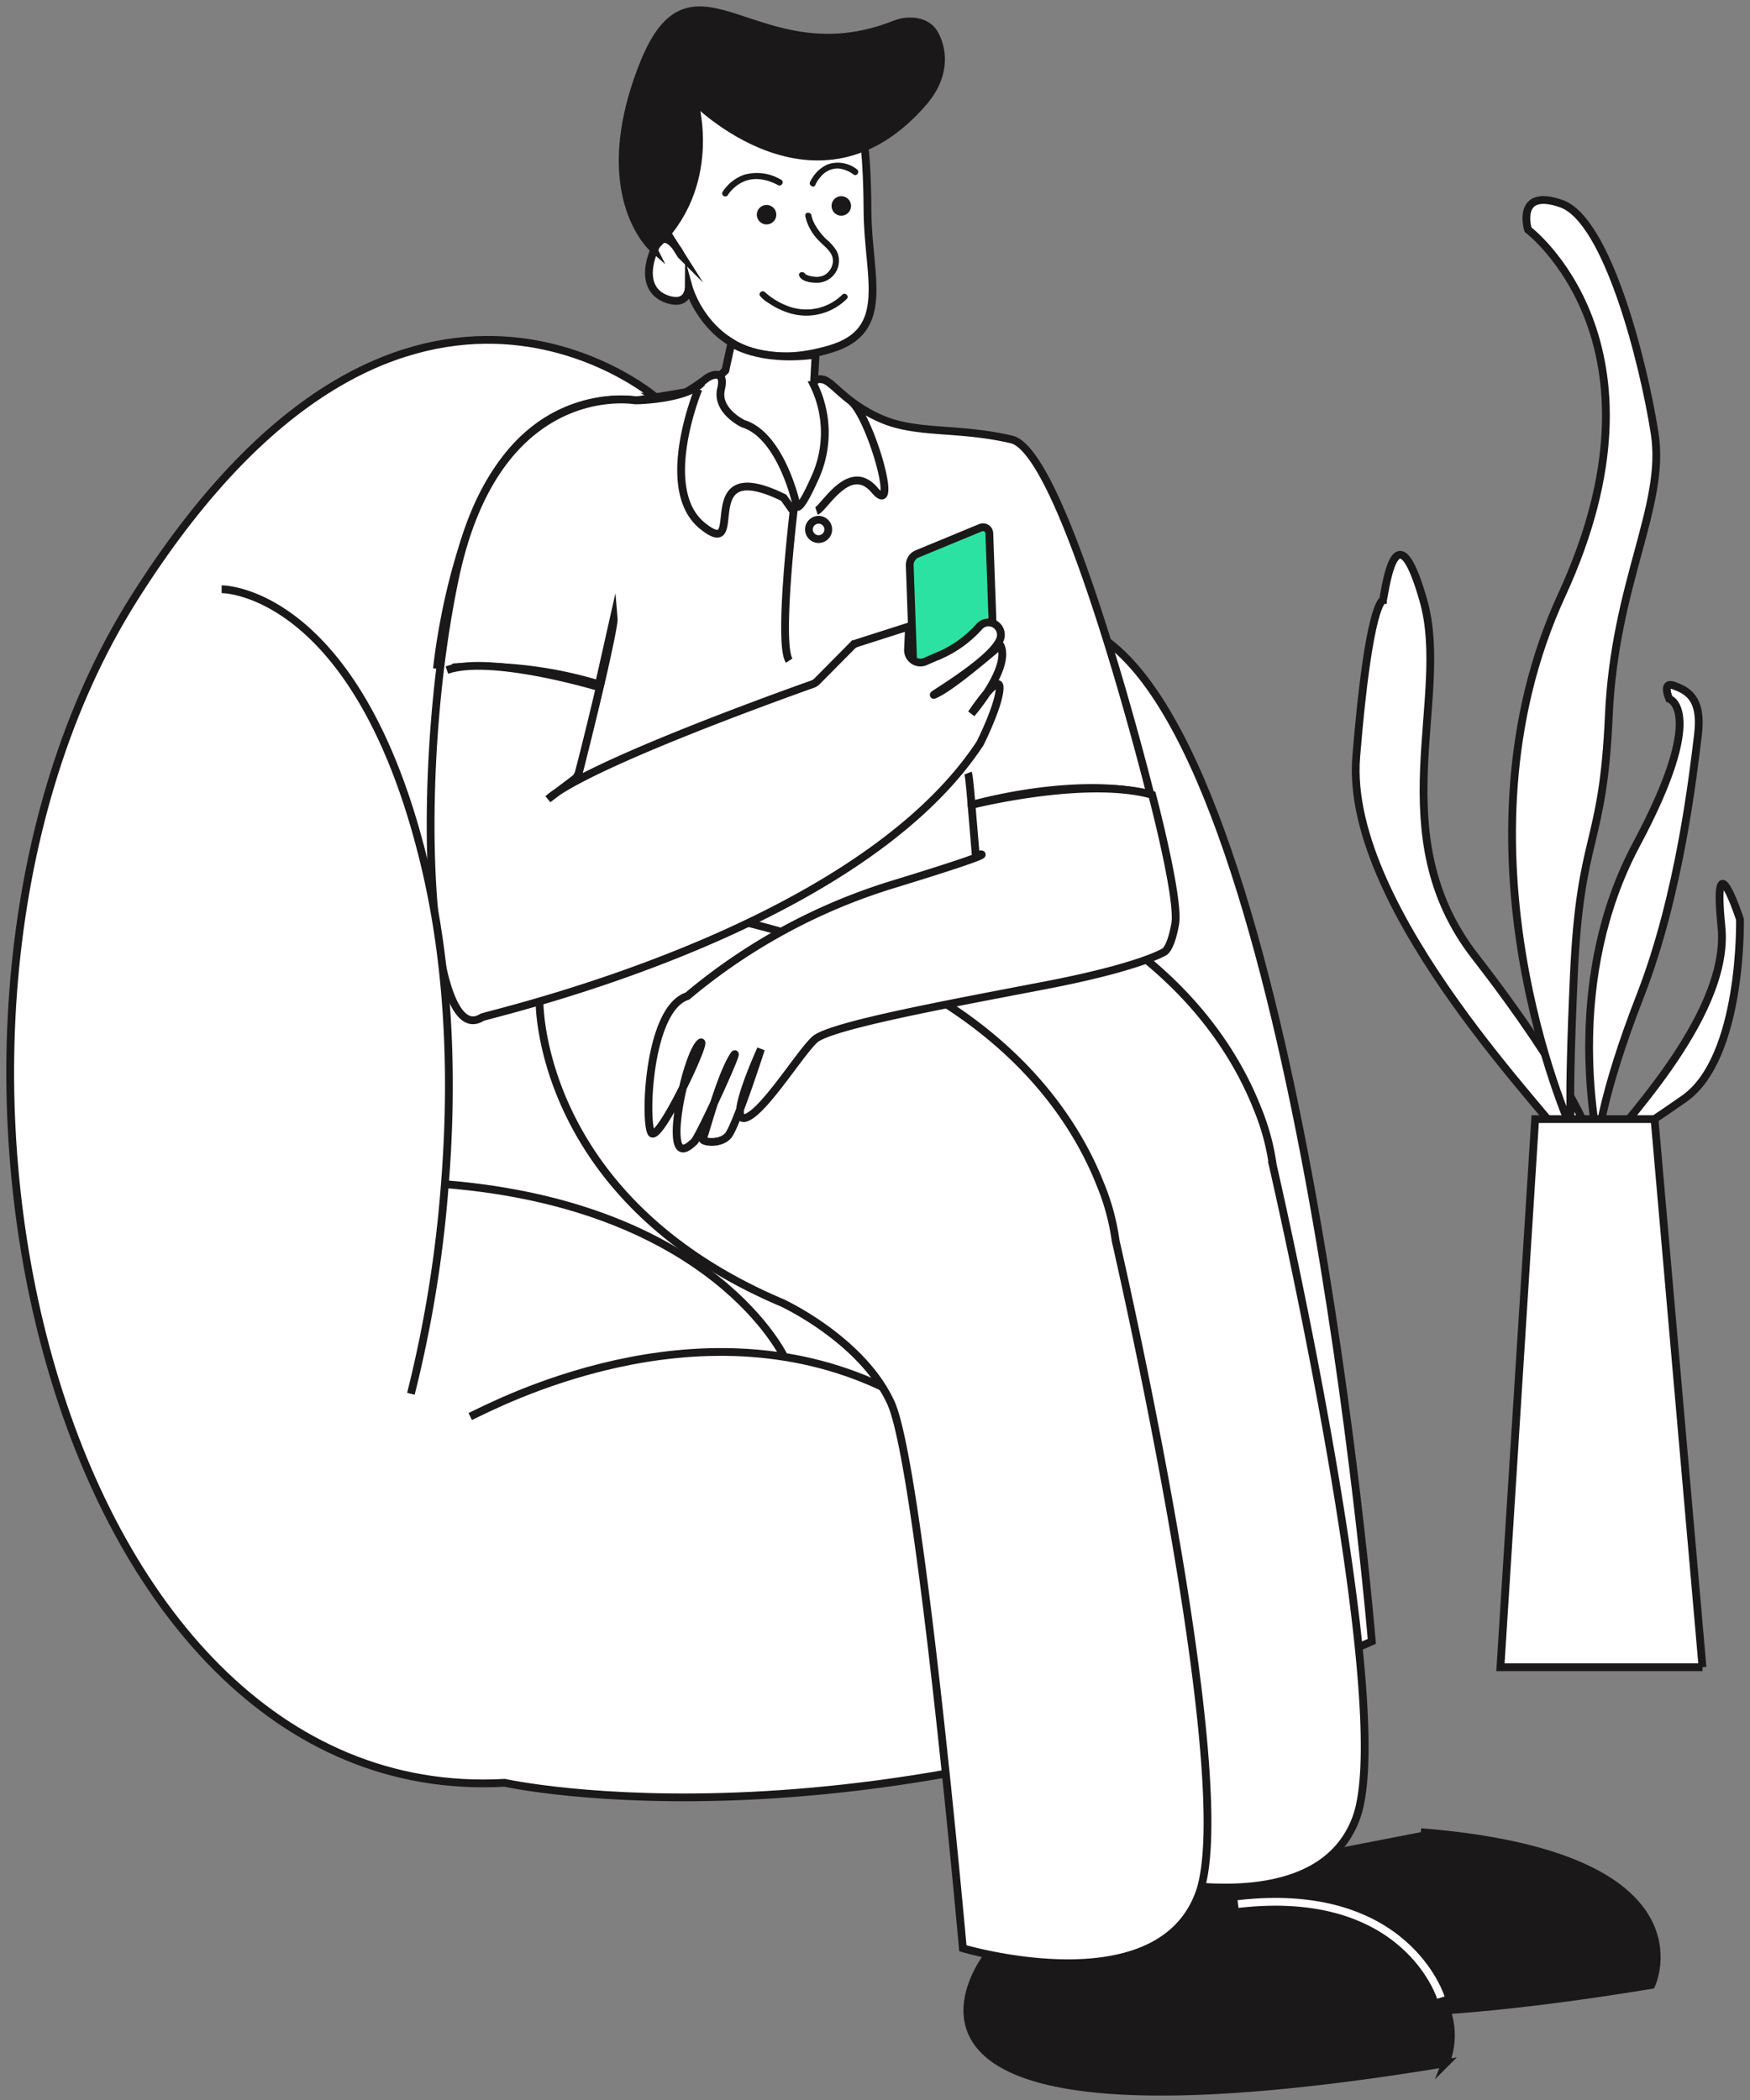 <svg width="225" height="270" fill="none" xmlns="http://www.w3.org/2000/svg"><rect width="100%" height="100%" fill="#808080" stroke="none"/><path d="M153.571 241.217s-21.961 27.297 58.748 13.992c0 0 7.873-16.645-29.638-19.647" fill="#1A1818"/><path d="M153.571 241.217s-21.961 27.297 58.748 13.992c0 0 7.873-16.645-29.638-19.647" stroke="#1A1818" stroke-miterlimit="10"/><path d="M84.247 51.028S51.232 22.803 17.13 77.104C-16.973 131.406 6.4 232.492 64.874 229.217c0 0 47.306 10.5 111.504-18.183 0 0-9.692-116.433-36.163-129.91-26.47-13.477-55.968-30.096-55.968-30.096Z" fill="#fff" stroke="#1A1818" stroke-miterlimit="10"/><path d="M89.565 119.017s-.325 25.382 31.208 38.751c0 0 10.234 4.707 13.992 12.828 3.759 8.122 9.229 70.164 9.229 70.164s25.007 7.467 30.369-6.996c5.361-14.463-10.717-83.952-10.717-83.952a29.657 29.657 0 0 0-1.997-7.321c-3.612-9.19-13.642-24.683-41.035-32.436-40.437-11.448-30.369 8.943-30.369 8.943" fill="#fff"/><path d="M89.565 119.017s-.325 25.382 31.208 38.751c0 0 10.234 4.707 13.992 12.828 3.759 8.122 9.229 70.164 9.229 70.164s25.007 7.467 30.369-6.996c5.361-14.463-10.717-83.952-10.717-83.952a29.657 29.657 0 0 0-1.997-7.321c-3.612-9.19-13.642-24.683-41.035-32.436-40.437-11.448-30.369 8.943-30.369 8.943" stroke="#1A1818" stroke-miterlimit="10"/><path d="M87.564 32.787s-1.99-3.981-3.37-.852c-1.38 3.129-.936 5.75 1.704 6.576 2.64.827 2.658-1.54 2.658-1.54s3.384 12.276 18.184 7.913c8.001-2.353 4.833-9.337 4.795-17.776-.044-8.943-.897-11.372-.897-11.372l-21.624-3.492-3.892 15.754-.776 2.111.98-.852 2.238 3.53Z" fill="#fff" stroke="#1A1818" stroke-miterlimit="10"/><path d="M127.101 251.285s-21.955 27.297 58.747 13.992a9.69 9.69 0 0 0-.362-7.995c-2.372-4.719-9.54-10.074-29.256-11.651" fill="#1A1818"/><path d="M127.101 251.285s-21.955 27.297 58.747 13.992a9.69 9.69 0 0 0-.362-7.995c-2.372-4.719-9.54-10.074-29.256-11.651" stroke="#1A1818" stroke-miterlimit="10"/><path d="M83.953 31.922s-7.88-6.901-1.234-23.628C89.17-7.91 97.22 10.202 115.06 3.13c1.762-.694 4.064-.49 5.031 1.132.967 1.622 1.857 5.088-1.323 8.821-13.719 15.996-29.555-.242-29.555-.242s3.428 11.124-5.26 19.08Z" fill="#1A1818" stroke="#1A1818" stroke-miterlimit="10"/><path d="M93.227 24.9s2.315-3.98 6.996-1.443l-6.996 1.444Z" fill="#fff"/><path d="M93.57 25.099c.106-.182.231-.35.376-.503.335-.39.73-.725 1.17-.992 1.565-.941 3.371-.636 4.916.197.452.242.853-.445.401-.686a6.028 6.028 0 0 0-4.68-.668 5.336 5.336 0 0 0-2.456 1.692c-.152.175-.29.362-.413.56a.4.4 0 0 0 .687.4Z" fill="#1A1818"/><path d="M104.496 23.547s1.806-3.981 5.463-1.443l-5.463 1.443Z" fill="#fff"/><path d="M104.84 23.744c.183-.389.426-.747.718-1.062a2.82 2.82 0 0 1 2.214-1.024c.721.076 1.407.349 1.984.788.426.293.827-.4.407-.686a3.987 3.987 0 0 0-3.714-.636 4.453 4.453 0 0 0-2.01 1.755c-.105.16-.201.325-.286.496-.21.464.477.871.687.4v-.031Z" fill="#1A1818"/><path d="m104.861 45.603-.21 3.765s5.508 8.11 4.407 11.5c-1.1 3.389-7.568 6.613-7.568 6.613s-8.77-6.817-9.012-7.142c-.242-.324-1.38-7.2-1.38-7.2l.566-3.98 1.596-1.52.776-3.543s3.479 2.493 10.825 1.507Z" fill="#fff" stroke="#1A1818" stroke-miterlimit="10"/><path d="M98.524 28.73a1.126 1.126 0 1 0 0-2.251 1.126 1.126 0 0 0 0 2.251ZM108.134 27.603a1.126 1.126 0 1 0-.001-2.251 1.126 1.126 0 0 0 .001 2.251Z" fill="#1A1818" stroke="#1A1818" stroke-width=".25" stroke-miterlimit="10"/><path d="M103.531 27.756a6.36 6.36 0 0 0 1.793 3.225c.719.776 1.794 1.43 1.768 2.614a2.205 2.205 0 0 1-1.119 1.787c-.438.205-.93.267-1.406.178a2.944 2.944 0 0 1-.775-.19c-.077 0-.153-.09-.229-.115-.077-.026-.109-.147-.039 0-.184-.471-.954-.267-.769.21.324.814 1.762.922 2.48.884a2.829 2.829 0 0 0 2.341-4.07 6.22 6.22 0 0 0-1.336-1.52 8.723 8.723 0 0 1-1.215-1.47 5.821 5.821 0 0 1-.591-1.177l-.095-.33c0-.058-.045-.274 0-.051-.07-.503-.865-.509-.795 0l-.013.025Z" fill="#1A1818"/><path d="M98.023 37.793c.109.216 5.521 5.088 10.558.382l-10.558-.382Z" fill="#fff"/><path d="M97.68 37.996c.316.386.7.712 1.132.96a9.875 9.875 0 0 0 2.595 1.272 7.383 7.383 0 0 0 7.454-1.787c.375-.35-.185-.91-.56-.56a6.616 6.616 0 0 1-6.799 1.546 9.079 9.079 0 0 1-2.251-1.151 6.944 6.944 0 0 1-.636-.483l-.191-.178c-.051-.051-.102-.134-.045 0a.4.4 0 0 0-.687.4l-.012-.019Z" fill="#1A1818"/><path d="M72.665 119.556c5.59-1.024 15.41 0 26.387.236 4.122.089 8.408.057 12.721-.236 15.696-1.087 13.858-3.682 13.858-4.006 0-.325-.299-12.167-.299-12.167s12.72-3.632 22.572-1.272c0 0-10.946-43.986-17.846-45.608-6.901-1.622-12.18-.636-16.81-2.677-4.63-2.042-6.169-4.796-7.467-5.038-1.297-.241-1.138.732-1.138.732a13.99 13.99 0 0 1 .242 11.69c-2.761 6.252-2.595 3.25-2.595 3.25s-1.953-8.523-6.742-9.986c0 0-3.498-1.653-2.843-4.452.655-2.798-1.558-1.679-1.997-1.272-.8.602-1.633 1.16-2.493 1.673l-6.36 1.056s-9.813-1.781-16.892 7.587c-7.079 9.369-8.783 26.91-8.783 26.91a52.953 52.953 0 0 1 20.988 2.06l-6.424 26.356 1.813 4.789.108.375Z" fill="#fff" stroke="#1A1818" stroke-miterlimit="10"/><path d="M89.798 50.03s-5.362 12.904.566 17.617c5.927 4.712-1.54-9.502 10.392-3.658l1.272 1.788s-2.022 16.968-.56 19.162M104.98 65.693c.974-.324 4.224-6.493 7.467-2.677 3.244 3.816-.445-9.095-2.945-11.366M105.248 69.312a1.24 1.24 0 1 0 0-2.48 1.24 1.24 0 0 0 0 2.48Z" stroke="#1A1818" stroke-miterlimit="10"/><path d="m127.632 80.597-10.176 5.889-.49-13.782a1.548 1.548 0 0 1 .954-1.488l8.16-3.371a.814.814 0 0 1 1.119.725l.433 12.027Z" fill="#2CE2A2" stroke="#1A1818" stroke-miterlimit="10"/><path d="M124.469 99.389c.159.407.464 4.337.464 4.337l-.464-4.337Z" fill="#fff"/><path d="M124.469 99.389c.159.407.464 4.337.464 4.337" stroke="#1A1818" stroke-miterlimit="10"/><path d="M69.366 128.76s-.33 25.383 31.208 38.751c0 0 10.227 4.707 13.961 12.829 3.733 8.121 9.26 70.15 9.26 70.15s25.007 7.467 30.363-6.996c5.355-14.462-10.717-83.952-10.717-83.952a29.42 29.42 0 0 0-1.991-7.32c-3.619-9.19-13.648-24.683-41.041-32.436-40.43-11.448-30.363 8.942-30.363 8.942" fill="#fff"/><path d="M69.366 128.76s-.33 25.383 31.208 38.751c0 0 10.227 4.707 13.961 12.829 3.733 8.121 9.26 70.15 9.26 70.15s25.007 7.467 30.363-6.996c5.355-14.462-10.717-83.952-10.717-83.952a29.42 29.42 0 0 0-1.991-7.32c-3.619-9.19-13.648-24.683-41.041-32.436-40.43-11.448-30.363 8.942-30.363 8.942" stroke="#1A1818" stroke-miterlimit="10"/><path d="M124.913 103.491s14.367-3.632 23.004-1.361l.216.063s3.53 13.394 2.964 16.6c-.566 3.205-1.38 3.574-1.38 3.574s-3.002 1.946-15.264 4.306c-12.263 2.359-27.768 5.196-29.714 6.996-1.947 1.8-6.66 9.495-8.936 10.068-2.277.572 2.035-8.853 2.035-8.853s-3.18 9.909-4.223 11.123c-1.043 1.215-3.492.814-3.25.407s2.111-7.632 3.816-10.475c1.704-2.843-4.223 10.227-4.954 10.882-.732.655-2.252 2.067-2.233-1.405.02-3.473 1.806-10.31 3.047-11.346 1.24-1.037-5.413 13.197-6.31 11.562-.896-1.634-.387-15.938 4.643-17.56a75.362 75.362 0 0 1 26.267-14.31c15.9-4.872 10.812-3.816 10.812-3.816l-.54-6.455Z" fill="#fff" stroke="#1A1818" stroke-miterlimit="10"/><path d="M57.457 86.154c5.68-1.997 19.468 2.169 19.468 2.169l1.978-8.783c.045.534-.534 3.3-1.272 6.601l-.267 1.17c-.057.248-.115.496-.178.744-1.164 5-2.544 10.47-2.786 11.321-.1.332-.306.622-.585.827l-3.358 2.544c4.865-4.37 30.732-13.617 34.007-14.78.223-.08.425-.208.591-.376l4.452-4.496a1.61 1.61 0 0 1 .636-.4l6.729-2.15-.127 2.976a1.594 1.594 0 0 0 1.443 1.656c.27.025.542-.02.79-.13l2.238-.973a14.71 14.71 0 0 0 4.719-3.542 1.59 1.59 0 0 1 2.627 1.704l-.038.09c-1.342 2.963-10.551 8.083-8.039 6.824 2.512-1.26 8.115-6.246 8.147-6.176 1.38 2.894-3.733 8.783-3.733 8.783s3.625-5.438 3.625-3.326c0 1.94-2.118 6.36-2.468 7.047a3.07 3.07 0 0 1-.108.19c-16.135 24.372-63.352 34.739-64 35.146-6.933 4.331-8.905-30.852-3.41-56.674 5.26-24.607 21.554-22.896 23.068-22.667.085.006.17.006.255 0 .979 0 6.677-.312 8.42-2.309" fill="#fff"/><path d="M57.457 86.154c5.68-1.997 19.468 2.169 19.468 2.169l1.978-8.783c.045.534-.534 3.3-1.272 6.601l-.267 1.17c-.057.248-.115.496-.178.744-1.164 5-2.544 10.47-2.786 11.321-.1.332-.306.622-.585.827l-3.358 2.544c4.865-4.37 30.732-13.617 34.007-14.78.223-.08.425-.208.591-.376l4.452-4.496a1.61 1.61 0 0 1 .636-.4l6.729-2.15-.127 2.976a1.594 1.594 0 0 0 1.443 1.656c.27.025.542-.02.79-.13l2.238-.973a14.71 14.71 0 0 0 4.719-3.542 1.59 1.59 0 0 1 2.627 1.704l-.038.09c-1.342 2.963-10.551 8.083-8.039 6.824 2.512-1.26 8.115-6.246 8.147-6.176 1.38 2.894-3.733 8.783-3.733 8.783s3.625-5.438 3.625-3.326c0 1.94-2.118 6.36-2.468 7.047a3.07 3.07 0 0 1-.108.19c-16.135 24.372-63.352 34.739-64 35.146-6.933 4.331-8.905-30.852-3.41-56.674 5.26-24.607 21.554-22.896 23.068-22.667.085.006.17.006.255 0 .979 0 6.677-.312 8.42-2.309" stroke="#1A1818" stroke-miterlimit="10"/><path d="M206.824 147.438c0-1.406 15.697-16.345 14.507-28.251-1.189-11.906 2.379-.98 2.379-.98s.382 17.758-7.174 23.062c-7.556 5.304-9.712 6.169-9.712 6.169ZM205.409 147.006c-.324-2.487-4.217-21.217 4.98-38.433 9.196-17.217 4.223-18.724 4.223-18.724s-1.018-2.315.636-1.686c1.653.63 3.657 1.52 3.059 6.36-.598 4.84-2.328 20.46-7.416 33.505-5.088 13.044-5.482 18.978-5.482 18.978ZM177.806 77.181c.058-.216.14-.718.255-1.341.572-3.066 1.971-9.05 4.941 1.341 3.575 12.504-5.571 30.045 6.659 45.793 12.231 15.747 14.628 22.896 14.628 22.896s-2.639 3.084-2.963 1.138c-.325-1.946-28.576-29.714-26.954-49.69 1.622-19.977 3.434-20.136 3.434-20.136Z" fill="#fff" stroke="#1A1818" stroke-miterlimit="10"/><path d="M202.059 145.207c-.216-.471-16.237-36.195-1.272-68.688 14.965-32.494-4.331-46.995-4.331-46.995s-1.628-5.4 4.274-3.345c5.902 2.054 10.558 20.244 12.014 29.555 1.457 9.311-5.139 19.157-5.896 36.29-.756 17.134-3.669 14.889-4.496 33.371-.827 18.483-.293 19.812-.293 19.812Z" fill="#fff" stroke="#1A1818" stroke-miterlimit="10"/><path d="M218.895 214.36h-25.981l4.465-70.475h15.346l6.17 70.475Z" fill="#fff" stroke="#1A1818" stroke-miterlimit="10"/><path d="M28.496 75.762c1.787 0 17.865 1.787 25.987 34.916 3.613 14.736 3.689 29.93 2.659 42.25a159.249 159.249 0 0 1-4.313 26.273" fill="#fff"/><path d="M28.496 75.762c1.787 0 17.865 1.787 25.987 34.916 3.613 14.736 3.689 29.93 2.659 42.25a159.249 159.249 0 0 1-4.313 26.273" stroke="#1A1818" stroke-miterlimit="10"/><path d="M100.923 174.616s-9.031-19.582-43.732-22.368l43.732 22.368Z" fill="#fff"/><path d="M100.923 174.616s-9.031-19.582-43.732-22.368" stroke="#1A1818" stroke-miterlimit="10"/><path d="M60.46 182.127c3.41-1.621 28.933-15.156 52.954-3.816l-52.953 3.816Z" fill="#fff"/><path d="M60.46 182.127c3.41-1.621 28.933-15.156 52.954-3.816" stroke="#1A1818" stroke-miterlimit="10"/><path d="M185.252 256.837s-4.452-14.52-26.076-12.033" stroke="#fff" stroke-miterlimit="10"/></svg>